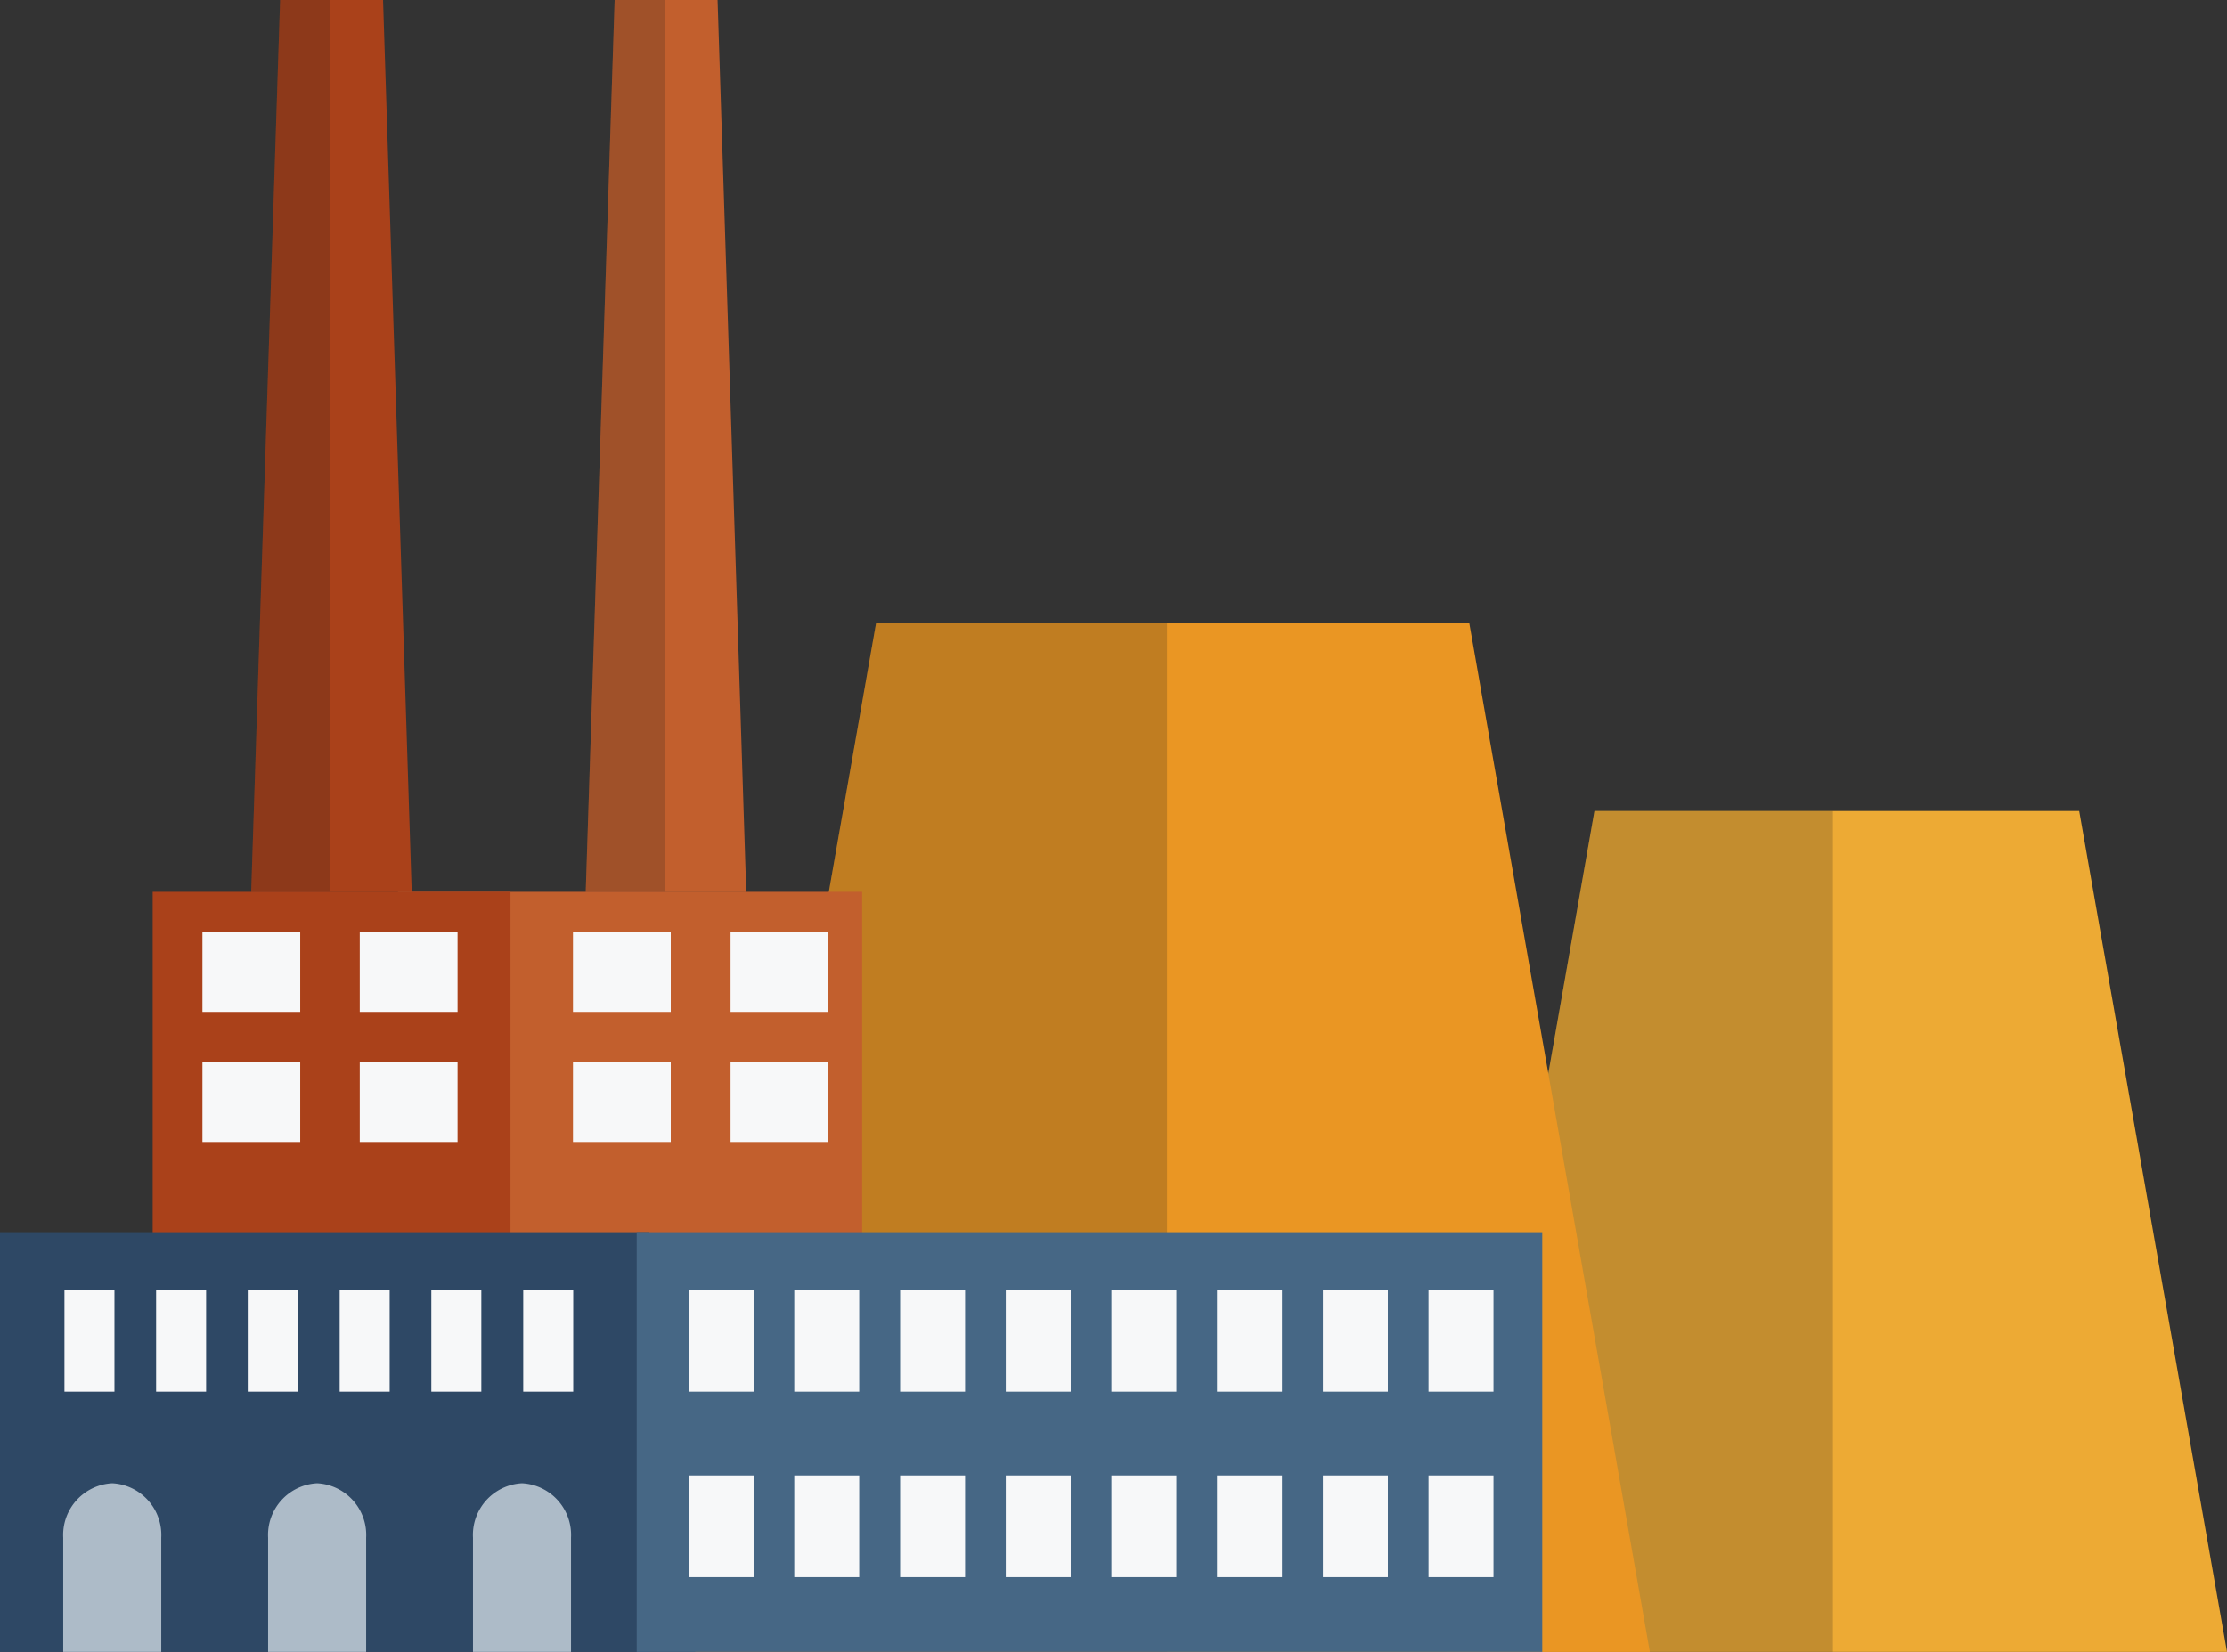 <svg xmlns="http://www.w3.org/2000/svg" viewBox="0 0 90.87 67.42"><rect x="0" y="0" width="90.87" height="67.42" fill="#333333" stroke="none"/><title>Depositphotos_87521750_05</title><g data-name="Layer 2"><g data-name="Layer 1"><path fill="#edaa34" d="M90.87 67.42H59.03l6.03-34.32h19.78l6.03 34.32z"/><path fill="#1d1d1b" opacity=".2" d="M74.79 33.1h-9.73l-6.03 34.32h15.76V33.1z"/><path fill="#ea9623" d="M67.32 67.42H28.37l7.38-42h24.2l7.37 42z"/><path fill="#aa411a" d="M15.63 0h-4.2l-1.18 36.41h6.55L15.63 0z"/><path fill="#c25f2d" d="M29.28 0h-4.2L23.9 36.41h6.55L29.28 0z"/><path fill="#1d1d1b" opacity=".2" d="M47.62 25.42H35.75l-7.38 42h19.25v-42z"/><path fill="#1d1d1b" opacity=".2" d="M13.46 0h-2.03l-1.18 36.41h3.21V0z"/><path fill="#1d1d1b" opacity=".2" d="M27.12 0h-2.04L23.9 36.41h3.22V0z"/><path fill="#c25f2d" d="M16.24 36.4h18.94v17.13H16.24z"/><path fill="#aa411a" d="M6.23 36.4h14.6v17.13H6.23z"/><path fill="#2e4865" d="M0 50.29h26.48v17.13H0z"/><path fill="#466785" d="M25.98 50.29h36.95v17.13H25.98z"/><path fill="#f7f8f9" d="M8.26 38.02h3.99v3.28H8.26z"/><path fill="#f7f8f9" d="M14.68 38.02h3.99v3.28h-3.99z"/><path fill="#f7f8f9" d="M8.26 43.33h3.99v3.28H8.26z"/><path fill="#f7f8f9" d="M14.68 43.33h3.99v3.28h-3.99z"/><path fill="#f7f8f9" d="M23.38 38.02h3.99v3.28h-3.99z"/><path fill="#f7f8f9" d="M29.81 38.02h3.99v3.28h-3.99z"/><path fill="#f7f8f9" d="M23.38 43.33h3.99v3.28h-3.99z"/><path fill="#f7f8f9" d="M29.81 43.33h3.99v3.28h-3.99z"/><path d="M6.58 67.42v-4.66a2.11 2.11 0 0 0-2-2.22 2.11 2.11 0 0 0-2 2.22v4.66z" fill="#adbbc8"/><path d="M14.94 67.42v-4.66a2.11 2.11 0 0 0-2-2.22 2.11 2.11 0 0 0-2 2.22v4.66z" fill="#adbbc8"/><path d="M23.3 67.42v-4.66a2.11 2.11 0 0 0-2-2.22 2.11 2.11 0 0 0-2 2.22v4.66z" fill="#adbbc8"/><path fill="#f7f8f9" d="M2.63 52.65h2.04v4.15H2.63z"/><path fill="#f7f8f9" d="M28.1 52.65h2.65v4.15H28.1z"/><path fill="#f7f8f9" d="M32.41 52.65h2.65v4.15h-2.65z"/><path fill="#f7f8f9" d="M36.73 52.65h2.65v4.15h-2.65z"/><path fill="#f7f8f9" d="M41.04 52.65h2.65v4.15h-2.65z"/><path fill="#f7f8f9" d="M45.35 52.65H48v4.15h-2.65z"/><path fill="#f7f8f9" d="M49.66 52.65h2.65v4.15h-2.65z"/><path fill="#f7f8f9" d="M53.98 52.65h2.65v4.15h-2.65z"/><path fill="#f7f8f9" d="M58.29 52.65h2.65v4.15h-2.65z"/><path fill="#f7f8f9" d="M28.1 60.22h2.65v4.15H28.1z"/><path fill="#f7f8f9" d="M32.41 60.22h2.65v4.15h-2.65z"/><path fill="#f7f8f9" d="M36.73 60.22h2.65v4.15h-2.65z"/><path fill="#f7f8f9" d="M41.04 60.22h2.65v4.15h-2.65z"/><path fill="#f7f8f9" d="M45.35 60.22H48v4.15h-2.65z"/><path fill="#f7f8f9" d="M49.66 60.22h2.65v4.15h-2.65z"/><path fill="#f7f8f9" d="M53.98 60.22h2.65v4.15h-2.65z"/><path fill="#f7f8f9" d="M58.29 60.22h2.65v4.15h-2.65z"/><path fill="#f7f8f9" d="M6.37 52.65h2.04v4.15H6.37z"/><path fill="#f7f8f9" d="M10.11 52.65h2.04v4.15h-2.04z"/><path fill="#f7f8f9" d="M13.86 52.65h2.04v4.15h-2.04z"/><path fill="#f7f8f9" d="M17.6 52.65h2.04v4.15H17.6z"/><path fill="#f7f8f9" d="M21.35 52.65h2.04v4.15h-2.04z"/></g></g></svg>